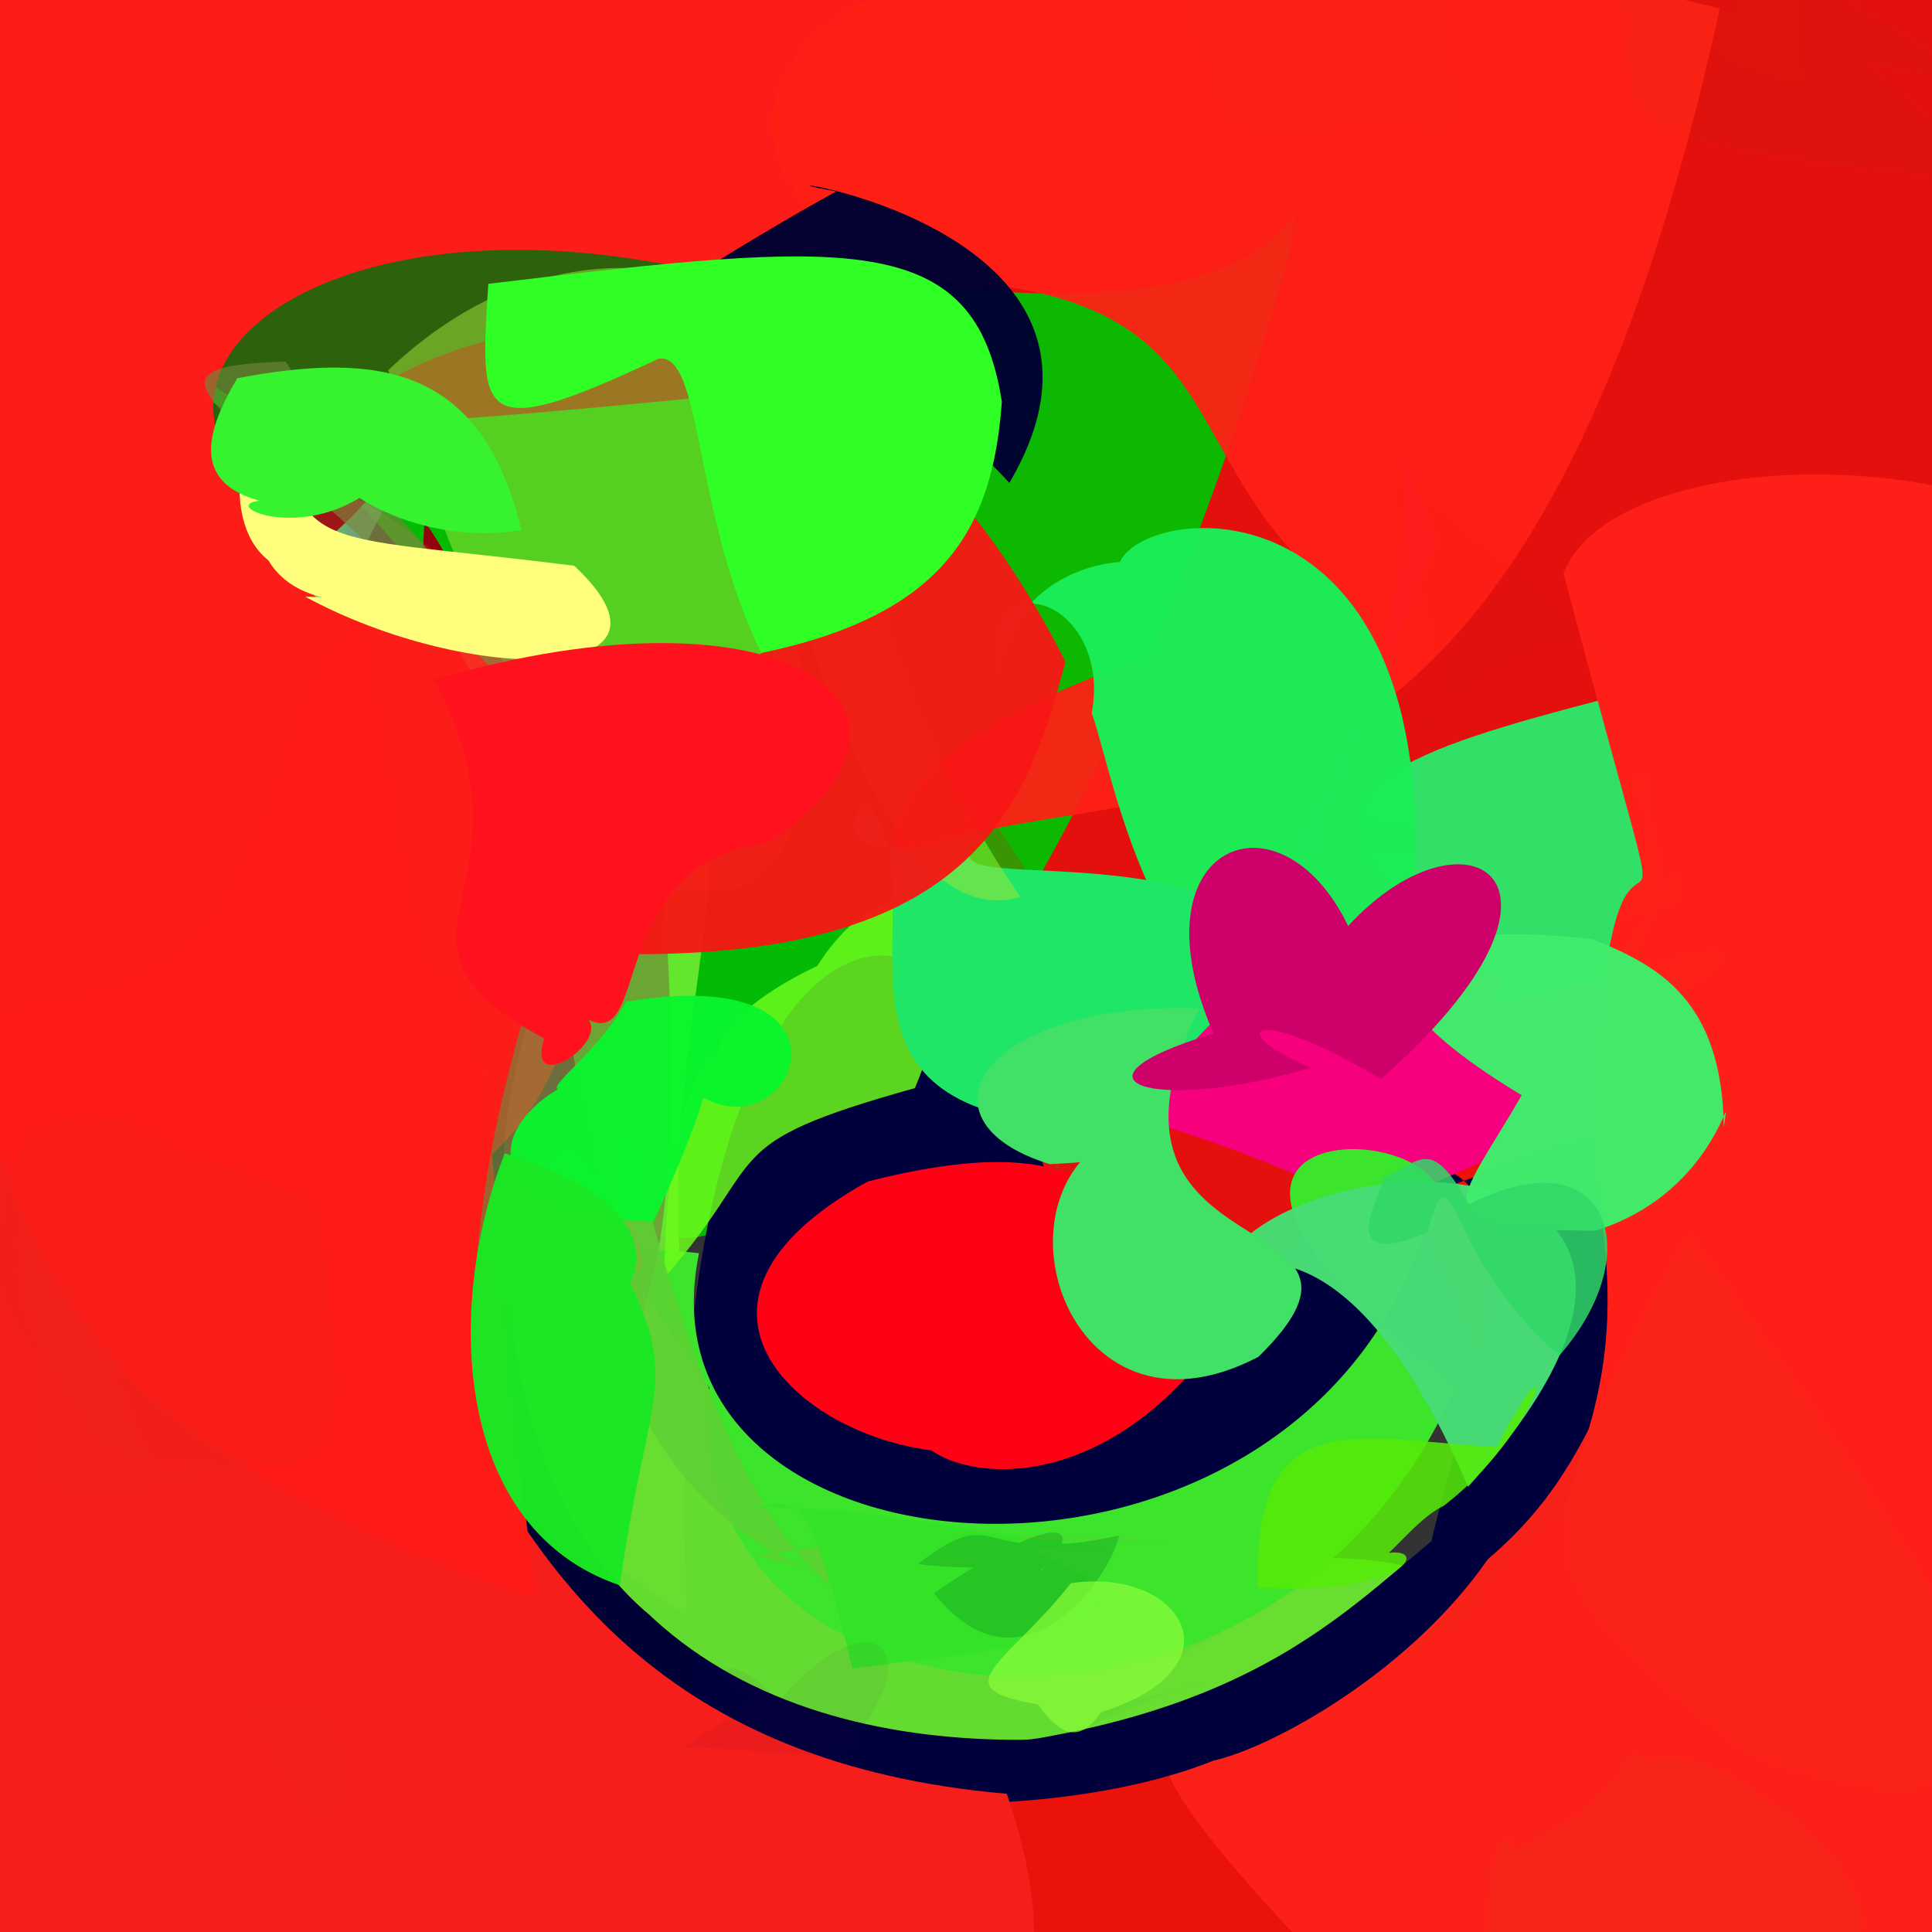 <?xml version="1.0" ?>
<svg xmlns="http://www.w3.org/2000/svg" version="1.1" width="512" height="512">
  <rect width="100%" height="100%" fill="#333333" stroke="none"/>
  <defs/>
  <g>
    <path d="M 550.924 442.528 C 548.13 523.71 536.937 540.331 332.255 524.4 C 232.564 525.535 153.576 483.745 276.611 461.388 C 498.694 441.818 353.636 338.04 360.622 259.881 C 564.469 288.942 567.623 313.567 550.924 442.528" stroke-width="0.0" fill="rgb(249, 16, 10)" opacity="0.934" stroke="rgb(0, 0, 0)" stroke-opacity="1.0" stroke-linecap="round" stroke-linejoin="round"/>
    <path d="M 151.182 403.915 C 250.621 501.729 386.307 413.697 281.542 460.557 C -44.794 531.646 -30.72 542.083 -21.262 499.823 C -33.294 212.454 -11.854 206.235 44.24 270.348 C 147.668 271.666 72.085 314.196 151.182 403.915" stroke-width="0.0" fill="rgb(0, 2, 53)" opacity="1.0" stroke="rgb(0, 0, 0)" stroke-opacity="1.0" stroke-linecap="round" stroke-linejoin="round"/>
    <path d="M 130.88 277.378 C 170.19 408.49 146.758 336.402 132.77 298.21 C -78.176 286.8 -58.227 343.11 -10.837 188.062 C 1.844 153.394 14.663 160.591 88.235 148.203 C 90 116.492 119.184 195.999 130.88 277.378" stroke-width="0.0" fill="rgb(108, 20, 40)" opacity="0.859" stroke="rgb(0, 0, 0)" stroke-opacity="1.0" stroke-linecap="round" stroke-linejoin="round"/>
    <path d="M 294.882 71.685 C 29.044 62.698 93.789 177.9 111.184 158.297 C 24.51 268.951 -16.159 248.482 -23.88 77.931 C -16.201 -17.482 -8.279 -20.732 193.327 -50.697 C 280.657 -80.426 300.399 -78.709 294.882 71.685" stroke-width="0.0" fill="rgb(44, 112, 0)" opacity="0.756" stroke="rgb(0, 0, 0)" stroke-opacity="1.0" stroke-linecap="round" stroke-linejoin="round"/>
    <path d="M 579.435 93.481 C 436.143 282.716 435.863 294.071 323.798 342.163 C 164.002 382.487 284.602 296.443 219.22 145.865 C 309.279 -27.691 253.217 -31.431 349.267 -59.044 C 563.2 0.659 563.2 11.063 579.435 93.481" stroke-width="0.0" fill="rgb(239, 14, 12)" opacity="0.936" stroke="rgb(0, 0, 0)" stroke-opacity="1.0" stroke-linecap="round" stroke-linejoin="round"/>
    <path d="M 342.12 65.922 C 275.046 305.362 150.496 395.895 155.537 274.106 C 160.104 232.359 128.963 140.833 43.761 94.733 C 80.382 142.139 119.102 74.482 253.568 76.295 C 359.742 87.535 344 31.286 342.12 65.922" stroke-width="0.0" fill="rgb(0, 195, 2)" opacity="0.938" stroke="rgb(0, 0, 0)" stroke-opacity="1.0" stroke-linecap="round" stroke-linejoin="round"/>
    <path d="M 413.932 400.627 C 313.901 499.6 465.929 269.205 347.48 314.163 C 353.274 302.82 463.822 418.294 187.86 484.135 C 153.691 243 261.821 177.58 284.881 350.675 C 453.505 292.574 475.682 258.879 413.932 400.627" stroke-width="0.0" fill="rgb(0, 0, 60)" opacity="1.0" stroke="rgb(0, 0, 0)" stroke-opacity="1.0" stroke-linecap="round" stroke-linejoin="round"/>
    <path d="M 534.803 150.493 C 543.602 320.095 563.199 343.215 511.885 254.816 C 367.69 262.02 339.147 330.876 399.458 260.861 C 291.282 184.086 426.118 203.439 575.42 136.98 C 563.2 68.056 563.2 90.893 534.803 150.493" stroke-width="0.0" fill="rgb(39, 238, 109)" opacity="0.937" stroke="rgb(0, 0, 0)" stroke-opacity="1.0" stroke-linecap="round" stroke-linejoin="round"/>
    <path d="M 248.295 195.277 C 294.135 291.845 288.151 280.636 289.391 291.485 C 276.073 284.778 257.983 295.298 254.669 238.437 C 310.11 270.466 292.983 249.941 276.201 326.997 C 294.306 244.134 274.37 236.647 248.295 195.277" stroke-width="0.0" fill="rgb(123, 98, 8)" opacity="0.4" stroke="rgb(0, 0, 0)" stroke-opacity="1.0" stroke-linecap="round" stroke-linejoin="round"/>
    <path d="M 216.928 81.171 C 74.543 30.183 -13.863 122.968 129.642 160.243 C 226.082 349.399 6.39 372.718 -4.463 245.89 C -34.991 -14.439 -27.005 -24.47 150.556 -62.958 C 299.716 -47.552 399.874 55.983 216.928 81.171" stroke-width="0.0" fill="rgb(252, 29, 25)" opacity="1.0" stroke="rgb(0, 0, 0)" stroke-opacity="1.0" stroke-linecap="round" stroke-linejoin="round"/>
    <path d="M 505.791 237.893 C 469.512 236.366 385.993 301.909 418.916 297.927 C 250.763 358.095 476.949 344.803 286.671 292.027 C 416.652 170.5 350.79 69.972 380.938 143.517 C 312.474 306.041 331.461 281.172 505.791 237.893" stroke-width="0.0" fill="rgb(247, 0, 125)" opacity="1.0" stroke="rgb(0, 0, 0)" stroke-opacity="1.0" stroke-linecap="round" stroke-linejoin="round"/>
    <path d="M 455.764 2.272 C 401.778 247.815 304.63 198.803 236.061 227.541 C 240.904 183.153 306.667 183.014 345.484 149.419 C 310.184 113.667 324.307 75.34 240.712 73.975 C 152.075 30.215 227.533 -54.814 455.764 2.272" stroke-width="0.0" fill="rgb(255, 31, 22)" opacity="0.945" stroke="rgb(0, 0, 0)" stroke-opacity="1.0" stroke-linecap="round" stroke-linejoin="round"/>
    <path d="M 277.625 419.247 C 526.878 381.801 269.961 522.996 171.057 426.962 C 223.929 445.383 144.277 447.546 134.9 343.701 C 160.219 212.301 181.864 472.596 143.766 229.565 C 262.708 137.792 80.701 411.689 277.625 419.247" stroke-width="0.0" fill="rgb(107, 233, 48)" opacity="0.94" stroke="rgb(0, 0, 0)" stroke-opacity="1.0" stroke-linecap="round" stroke-linejoin="round"/>
    <path d="M 568.782 169.794 C 561.027 457.68 545.525 496.3 463.676 464.855 C 370.562 395.551 442.13 406.564 422.407 311.941 C 424.279 163.117 455.049 305.916 414.341 151.882 C 430.332 111.976 562.211 117.605 568.782 169.794" stroke-width="0.0" fill="rgb(254, 32, 24)" opacity="1.0" stroke="rgb(0, 0, 0)" stroke-opacity="1.0" stroke-linecap="round" stroke-linejoin="round"/>
    <path d="M 543.516 475.449 C 529.544 514.398 520.191 527.754 347.379 517.375 C 278.777 444.393 307.516 457.095 370.508 429.738 C 423.727 398.69 418.608 373.216 447.886 326.978 C 482.016 375.368 495.531 391.484 543.516 475.449" stroke-width="0.0" fill="rgb(251, 34, 25)" opacity="0.982" stroke="rgb(0, 0, 0)" stroke-opacity="1.0" stroke-linecap="round" stroke-linejoin="round"/>
    <path d="M 377.564 326.177 C 404.718 296.952 278.69 286.082 385.756 367.398 C 337.868 478.249 178.985 461.258 188.021 367.91 C 169.062 339.173 155.492 328.643 185.243 332.103 C 166.652 422.299 342.793 435.1 377.564 326.177" stroke-width="0.0" fill="rgb(60, 228, 44)" opacity="1.0" stroke="rgb(0, 0, 0)" stroke-opacity="1.0" stroke-linecap="round" stroke-linejoin="round"/>
    <path d="M 242.466 288.357 C 188.666 303.398 204.693 306.035 176.066 338.59 C 176.369 291.225 189.287 266.78 198.469 283.823 C 181.227 281.035 195.172 266.032 216.635 255.952 C 234.756 226.897 265.795 231.882 242.466 288.357" stroke-width="0.0" fill="rgb(109, 250, 28)" opacity="0.849" stroke="rgb(0, 0, 0)" stroke-opacity="1.0" stroke-linecap="round" stroke-linejoin="round"/>
    <path d="M 402.75 331.44 C 437.022 407.668 346.626 461.137 321.617 466.569 C 266.334 488.832 164.335 473.62 274.952 460.698 C 350.639 447.58 366.606 413.066 399.176 394.106 C 340.585 489.333 443.022 308.67 402.75 331.44" stroke-width="0.0" fill="rgb(0, 0, 61)" opacity="1.0" stroke="rgb(0, 0, 0)" stroke-opacity="1.0" stroke-linecap="round" stroke-linejoin="round"/>
    <path d="M 267.48 127.973 C 309.781 56.088 184.005 44.21 221.595 50.726 C 181.907 72.636 160.798 90.083 179.482 70.594 C 165.443 72.104 200.408 67.682 182.705 75.33 C 72.864 88.733 201.225 55.072 267.48 127.973" stroke-width="0.0" fill="rgb(0, 0, 49)" opacity="0.978" stroke="rgb(0, 0, 0)" stroke-opacity="1.0" stroke-linecap="round" stroke-linejoin="round"/>
    <path d="M 266.804 475.374 C 293.254 552.275 245.413 578.151 158.219 560.462 C -49.013 521.133 -42.925 500.475 -37.302 407.152 C -49.81 297.244 -61.743 257.686 31.108 279.479 C 132.78 274.222 85.369 459.674 266.804 475.374" stroke-width="0.0" fill="rgb(245, 30, 26)" opacity="1.0" stroke="rgb(0, 0, 0)" stroke-opacity="1.0" stroke-linecap="round" stroke-linejoin="round"/>
    <path d="M 326.499 349.414 C 286.308 410.714 232.83 386.05 244.47 374.969 C 256.933 353.563 279.388 344.929 277.61 378.56 C 243.989 402.183 154.645 354.81 229.965 313.107 C 300.339 295.236 296.45 327.978 326.499 349.414" stroke-width="0.0" fill="rgb(254, 1, 21)" opacity="1" stroke="rgb(0, 0, 0)" stroke-opacity="1.0" stroke-linecap="round" stroke-linejoin="round"/>
    <path d="M 430.799 175.117 C 330.19 92.298 383.068 129.642 381.634 195.828 C 363.252 177.401 354.65 205.967 342.06 201.221 C 356.249 229.352 378.927 215.059 355.667 193.741 C 378.837 202.477 400.369 158.739 430.799 175.117" stroke-width="0.0" fill="rgb(223, 11, 4)" opacity="0.008" stroke="rgb(0, 0, 0)" stroke-opacity="1.0" stroke-linecap="round" stroke-linejoin="round"/>
    <path d="M 444.007 239.837 C 447.362 205.55 428.556 300.102 364.343 269.8 C 450.933 285.982 507.064 216.907 391.322 277.593 C 477.095 247.468 419.208 199.979 436.212 205.878 C 444.327 263.657 394.773 247.911 444.007 239.837" stroke-width="0.0" fill="rgb(94, 168, 3)" opacity="0.015" stroke="rgb(0, 0, 0)" stroke-opacity="1.0" stroke-linecap="round" stroke-linejoin="round"/>
    <path d="M 118.17 252.977 C 133.946 283.178 128.187 320.513 142.112 423.758 C 25.007 384.757 2.175 335.394 -8.522 267.032 C 85.568 265.376 59.273 191.896 95.914 162.655 C 108.555 216.851 111.88 273.82 118.17 252.977" stroke-width="0.0" fill="rgb(254, 26, 23)" opacity="0.999" stroke="rgb(0, 0, 0)" stroke-opacity="1.0" stroke-linecap="round" stroke-linejoin="round"/>
    <path d="M 371.671 264.882 C 309.17 295.012 295.419 205.022 289.311 188.98 C 294.876 159.352 260.526 146.982 264.333 178.287 C 268.02 157.751 284.02 149.963 296.791 148.918 C 304.51 131.795 393.712 124.922 371.671 264.882" stroke-width="0.0" fill="rgb(27, 237, 86)" opacity="0.985" stroke="rgb(0, 0, 0)" stroke-opacity="1.0" stroke-linecap="round" stroke-linejoin="round"/>
    <path d="M 213.914 97.068 C 192.22 106.511 198.576 129.45 232.086 88.151 C 90.78 47.714 100.085 192.774 79.407 151.958 C 148.681 54.855 245.902 102.818 207.618 101.668 C 208.831 94.549 224.167 105.806 213.914 97.068" stroke-width="0.0" fill="rgb(106, 218, 158)" opacity="0.709" stroke="rgb(0, 0, 0)" stroke-opacity="1.0" stroke-linecap="round" stroke-linejoin="round"/>
    <path d="M 112.495 109.518 C 115.125 147.426 103.889 180.784 124.034 159.338 C 109.758 125.885 97.896 127.307 98.956 130.717 C 37.501 200.863 69.465 39.412 228.441 100.952 C 83.973 116.243 84.242 112.077 112.495 109.518" stroke-width="0.0" fill="rgb(150, 0, 12)" opacity="0.993" stroke="rgb(0, 0, 0)" stroke-opacity="1.0" stroke-linecap="round" stroke-linejoin="round"/>
    <path d="M 344.256 251.356 C 289.408 292.168 316.396 303.25 261.348 294.228 C 218.476 280.402 248.694 232.92 228.969 211.711 C 219.285 230.134 239.497 222.776 257.845 224.778 C 248.4 236.868 315.416 221.216 344.256 251.356" stroke-width="0.0" fill="rgb(31, 230, 103)" opacity="0.997" stroke="rgb(0, 0, 0)" stroke-opacity="1.0" stroke-linecap="round" stroke-linejoin="round"/>
    <path d="M 270.387 237.674 C 220.913 252.698 196.187 78.747 206.968 159.613 C 237.201 229.132 172.386 314.277 102.88 98.105 C 167.633 36.584 243.97 94.093 217.456 130.231 C 247.13 49.572 193.768 125.022 270.387 237.674" stroke-width="0.0" fill="rgb(164, 228, 59)" opacity="0.522" stroke="rgb(0, 0, 0)" stroke-opacity="1.0" stroke-linecap="round" stroke-linejoin="round"/>
    <path d="M 389.061 394.011 C 340.322 280.981 292.911 366.805 321.225 354.475 C 281.408 351.018 281.778 332.443 294.024 341.803 C 285.429 324.866 301.752 298.388 324.922 360.528 C 288.55 301.502 489.855 282.505 389.061 394.011" stroke-width="0.0" fill="rgb(71, 220, 117)" opacity="0.985" stroke="rgb(0, 0, 0)" stroke-opacity="1.0" stroke-linecap="round" stroke-linejoin="round"/>
    <path d="M 7.66 523.527 C 16.929 520.495 10.452 527.285 0.771 530.868 C -9.364 527.744 -16.685 520.423 -19.535 510.376 C -16.513 500.472 -9.497 493.193 -12.407 503.466 C -4.265 507.969 3.067 515.346 7.66 523.527" stroke-width="0.0" fill="rgb(253, 10, 0)" opacity="0.12" stroke="rgb(0, 0, 0)" stroke-opacity="1.0" stroke-linecap="round" stroke-linejoin="round"/>
    <path d="M 175.596 231.654 C 186.568 374.876 154.443 389.632 126.352 332.989 C 132.331 268.474 152.763 251.345 145.935 195.481 C 78.052 113.01 22.11 97.313 75.714 95.834 C 131.395 182.579 176.083 186.701 175.596 231.654" stroke-width="0.0" fill="rgb(111, 134, 58)" opacity="0.665" stroke="rgb(0, 0, 0)" stroke-opacity="1.0" stroke-linecap="round" stroke-linejoin="round"/>
    <path d="M 333.48 359.589 C 281.961 386.578 259.941 313.393 298.863 299.267 C 304.542 307.132 289.512 307.933 278.232 308.515 C 240.699 296.991 260.522 265.248 317.779 267.241 C 282.573 339.391 376.169 317.813 333.48 359.589" stroke-width="0.0" fill="rgb(65, 224, 102)" opacity="1.0" stroke="rgb(0, 0, 0)" stroke-opacity="1.0" stroke-linecap="round" stroke-linejoin="round"/>
    <path d="M 282.361 175.376 C 271.764 215.259 257.151 257.99 150.422 252.382 C 208.792 153.735 247.178 126.659 215.293 108.614 C 210.996 96.849 220.871 75.294 163.99 73.019 C 191.726 78.627 246.329 103.889 282.361 175.376" stroke-width="0.0" fill="rgb(248, 23, 20)" opacity="0.95" stroke="rgb(0, 0, 0)" stroke-opacity="1.0" stroke-linecap="round" stroke-linejoin="round"/>
    <path d="M 310.581 408.481 C 231.087 406.664 257.484 405.244 259.775 411.692 C 221.415 461.877 184.171 377.018 166.73 298.63 C 135.075 414.846 262.638 427.013 199.911 412.035 C 231.335 409.174 228.042 404.338 310.581 408.481" stroke-width="0.0" fill="rgb(94, 208, 52)" opacity="0.859" stroke="rgb(0, 0, 0)" stroke-opacity="1.0" stroke-linecap="round" stroke-linejoin="round"/>
    <path d="M 150.269 239.577 C 142.755 266.783 152.467 276.312 170.888 335.802 C 119.621 351.243 132.01 291.072 144.334 258.134 C 133.001 116.776 61.126 157.3 87.667 128.486 C 191.199 178.338 158.555 319.34 150.269 239.577" stroke-width="0.0" fill="rgb(203, 135, 78)" opacity="0.155" stroke="rgb(0, 0, 0)" stroke-opacity="1.0" stroke-linecap="round" stroke-linejoin="round"/>
    <path d="M 265.498 106.468 C 263.088 140.398 249.944 162.956 201.778 173.051 C 183.61 136.395 186.253 92.675 174.357 95.121 C 126.026 117.9 127.174 110.412 129.412 75.22 C 224.385 63.818 258.362 60.434 265.498 106.468" stroke-width="0.0" fill="rgb(48, 255, 37)" opacity="1.0" stroke="rgb(0, 0, 0)" stroke-opacity="1.0" stroke-linecap="round" stroke-linejoin="round"/>
    <path d="M 456.845 298.735 C 458.905 283.696 456.126 315.687 422.844 326.145 C 375.131 325.93 385.817 320.638 403.255 290.243 C 347.586 256.69 372.052 242.916 422.012 248.934 C 439.438 255.756 456.346 265.035 456.845 298.735" stroke-width="0.0" fill="rgb(64, 237, 108)" opacity="0.98" stroke="rgb(0, 0, 0)" stroke-opacity="1.0" stroke-linecap="round" stroke-linejoin="round"/>
    <path d="M 291.366 420.802 C 280.848 411.46 258.391 409.892 293.718 410.053 C 250.388 405.878 235.446 398.987 195.154 399.487 C 210.824 400.007 212.663 387.405 225.902 442.24 C 259.566 437.476 297.132 435.344 291.366 420.802" stroke-width="0.0" fill="rgb(52, 226, 39)" opacity="0.983" stroke="rgb(0, 0, 0)" stroke-opacity="1.0" stroke-linecap="round" stroke-linejoin="round"/>
    <path d="M 365.946 285.951 C 331.541 265.375 324.002 273.078 347.391 282.954 C 305.643 295.298 279.323 286.565 321.61 273.922 C 299.751 223.866 339.085 207.786 357.282 245.4 C 388.664 211.212 425.735 233.459 365.946 285.951" stroke-width="0.0" fill="rgb(206, 0, 106)" opacity="1.0" stroke="rgb(0, 0, 0)" stroke-opacity="1.0" stroke-linecap="round" stroke-linejoin="round"/>
    <path d="M 186.616 290.997 C 211.176 304.301 230.486 254.489 165.881 265.487 C 159.476 277.629 145.261 287.834 147.85 288.623 C 127.551 300.882 129.151 322.299 173.157 323.77 C 200.897 263.876 178.501 286.681 186.616 290.997" stroke-width="0.0" fill="rgb(9, 246, 45)" opacity="0.955" stroke="rgb(0, 0, 0)" stroke-opacity="1.0" stroke-linecap="round" stroke-linejoin="round"/>
    <path d="M 275.57 416.3 C 288.551 404.588 281.457 398.968 247.513 422.207 C 270.951 451.889 294.46 417.438 296.604 406.923 C 257.111 415.47 265.634 397.353 243.238 414.469 C 259.458 416.728 281.635 413.91 275.57 416.3" stroke-width="0.0" fill="rgb(30, 170, 33)" opacity="0.53" stroke="rgb(0, 0, 0)" stroke-opacity="1.0" stroke-linecap="round" stroke-linejoin="round"/>
    <path d="M 382.581 399.074 C 372.886 403.647 363.988 420.099 358.583 414.964 C 379.658 403.692 381.651 423.152 333.385 420.747 C 332.027 371.805 358.139 381.308 396.621 383.459 C 415.18 348.115 408.033 379.709 382.581 399.074" stroke-width="0.0" fill="rgb(86, 236, 9)" opacity="0.864" stroke="rgb(0, 0, 0)" stroke-opacity="1.0" stroke-linecap="round" stroke-linejoin="round"/>
    <path d="M 381.714 -7.334 C 383.918 34.312 395.371 38.898 368.505 32.166 C 317.69 41.155 324.523 28.328 319.028 16.317 C 319.777 13.924 305.815 -0.278 325.407 -16.611 C 327.595 -4.96 339.332 -2.292 381.714 -7.334" stroke-width="0.0" fill="rgb(203, 91, 7)" opacity="0.012" stroke="rgb(0, 0, 0)" stroke-opacity="1.0" stroke-linecap="round" stroke-linejoin="round"/>
    <path d="M 152.174 149.935 C 185.536 181.129 124.559 181.837 80.881 158.131 C 99.846 158.318 78.844 161.875 71.141 148.503 C 56.516 136.973 66.121 105.188 72.39 105.062 C 80.498 148.139 78.998 140.69 152.174 149.935" stroke-width="0.0" fill="rgb(255, 255, 125)" opacity="1.0" stroke="rgb(0, 0, 0)" stroke-opacity="1.0" stroke-linecap="round" stroke-linejoin="round"/>
    <path d="M 413.267 359.205 C 381.331 331.492 385.906 301.494 378.188 326.616 C 350.013 338.568 369.828 310.848 365.951 312.381 C 376.538 308.204 378.69 300.357 389.371 319.186 C 425.825 300.374 437.379 331.617 413.267 359.205" stroke-width="0.0" fill="rgb(48, 215, 103)" opacity="0.863" stroke="rgb(0, 0, 0)" stroke-opacity="1.0" stroke-linecap="round" stroke-linejoin="round"/>
    <path d="M 296.55 445.921 C 290.245 457.025 285.322 466.017 275.019 451.639 C 248.991 447.421 267.331 440.662 283.785 419.566 C 312.858 415.15 329.846 441.721 291.744 453.763 C 269.017 448.051 277.592 454.009 296.55 445.921" stroke-width="0.0" fill="rgb(141, 253, 59)" opacity="0.707" stroke="rgb(0, 0, 0)" stroke-opacity="1.0" stroke-linecap="round" stroke-linejoin="round"/>
    <path d="M 278.231 294.277 C 277.051 294.314 296.515 297.965 254.227 300.101 C 236.453 291.663 232.632 275.184 238.149 279.245 C 218.225 262.207 231.913 269.42 228.736 262.215 C 231.109 286.99 253.987 290.343 278.231 294.277" stroke-width="0.0" fill="rgb(49, 15, 21)" opacity="0.0" stroke="rgb(0, 0, 0)" stroke-opacity="1.0" stroke-linecap="round" stroke-linejoin="round"/>
    <path d="M 158.897 324.763 C 182.924 367.591 172.346 362.089 164.263 420.124 C 120.46 405.333 117.673 346.722 133.768 305.634 C 190.255 323.365 162.269 349.496 157.624 348.334 C 151.926 339.511 152.601 339.353 158.897 324.763" stroke-width="0.0" fill="rgb(27, 232, 36)" opacity="0.978" stroke="rgb(0, 0, 0)" stroke-opacity="1.0" stroke-linecap="round" stroke-linejoin="round"/>
    <path d="M 437.379 143.59 C 452.356 161.729 444.879 158.955 426.064 156.232 C 423.475 173.352 443.464 193.043 451.566 164 C 412.14 148.883 429.039 146.086 432.139 156.533 C 421.863 145.363 440.559 138.874 437.379 143.59" stroke-width="0.0" fill="rgb(189, 67, 24)" opacity="0.0" stroke="rgb(0, 0, 0)" stroke-opacity="1.0" stroke-linecap="round" stroke-linejoin="round"/>
    <path d="M 93.463 464.553 C 91.325 492.451 81.389 484.193 75.573 470.616 C 72.182 471.256 67.027 459.874 70.639 459.885 C 64.325 457.284 61.176 435.79 62.533 450.552 C 83.015 448.394 85.932 452.879 93.463 464.553" stroke-width="0.0" fill="rgb(233, 37, 32)" opacity="0.04" stroke="rgb(0, 0, 0)" stroke-opacity="1.0" stroke-linecap="round" stroke-linejoin="round"/>
    <path d="M 138.17 140.493 C 101.203 146.375 77.176 116.922 97.227 130.657 C 74.016 147.057 45.898 126.546 86.401 134.518 C 45.779 134.686 54.78 114.054 62.875 100.239 C 99.833 93.238 127.675 96.638 138.17 140.493" stroke-width="0.0" fill="rgb(55, 242, 47)" opacity="1.0" stroke="rgb(0, 0, 0)" stroke-opacity="1.0" stroke-linecap="round" stroke-linejoin="round"/>
    <path d="M 349.341 97.463 C 346.597 92.103 342.829 98.769 337.514 95.096 C 328.958 96.117 316.239 84.39 307.182 82.572 C 317.4 93.446 323.448 85.614 320.374 84.026 C 322.491 94.727 339.375 97.835 349.341 97.463" stroke-width="0.0" fill="rgb(204, 40, 40)" opacity="0.0" stroke="rgb(0, 0, 0)" stroke-opacity="1.0" stroke-linecap="round" stroke-linejoin="round"/>
    <path d="M 466.99 476.339 C 504 503.605 518.743 530.341 395.275 577.97 C 390.739 531.715 395.028 472.707 401.546 490.564 C 431.929 477.314 433.708 457.927 434.579 467.922 C 426.39 470.106 443.865 458.18 466.99 476.339" stroke-width="0.0" fill="rgb(204, 71, 16)" opacity="0.101" stroke="rgb(0, 0, 0)" stroke-opacity="1.0" stroke-linecap="round" stroke-linejoin="round"/>
    <path d="M 454.882 -10.711 C 478.945 -0.369 476.379 -9.834 476.916 21.237 C 459.388 17.56 442.837 9.61 461.473 2.767 C 453.125 -36.072 462.016 -29.692 469.123 -25.199 C 451.837 -31.862 460.95 -25.33 454.882 -10.711" stroke-width="0.0" fill="rgb(206, 109, 11)" opacity="0.015" stroke="rgb(0, 0, 0)" stroke-opacity="1.0" stroke-linecap="round" stroke-linejoin="round"/>
    <path d="M 495.243 16.657 C 532.379 47.218 533.536 57.325 523.721 47.962 C 449.951 40.328 430.886 35.648 432.15 19.551 C 422.745 -24.094 438.016 -22.719 476.507 -5.896 C 514.975 11.513 530.91 26.712 495.243 16.657" stroke-width="0.0" fill="rgb(164, 99, 20)" opacity="0.04" stroke="rgb(0, 0, 0)" stroke-opacity="1.0" stroke-linecap="round" stroke-linejoin="round"/>
    <path d="M 84.237 318.534 C 92.727 394.233 96.595 393.206 25.899 385.156 C 12.326 354.532 -4.225 353.613 -0.169 326.651 C 0.613 300.137 17.287 285.163 46.698 303.791 C 30.883 298.364 42.186 302.077 84.237 318.534" stroke-width="0.0" fill="rgb(219, 49, 22)" opacity="0.121" stroke="rgb(0, 0, 0)" stroke-opacity="1.0" stroke-linecap="round" stroke-linejoin="round"/>
    <path d="M 227.508 459.12 C 226.689 469.837 204.286 462.961 180.884 463.097 C 203.481 448.878 201.433 449.285 200.495 450.754 C 181.021 436.989 201.542 441.341 205.851 451.463 C 229.729 423.373 245.794 435.529 227.508 459.12" stroke-width="0.0" fill="rgb(67, 4, 73)" opacity="0.051" stroke="rgb(0, 0, 0)" stroke-opacity="1.0" stroke-linecap="round" stroke-linejoin="round"/>
    <path d="M 29.633 365.139 C 40.091 376.653 31.504 392.612 57.736 391.434 C 0.514 400.933 7.018 393.322 12.537 359.863 C 3.915 344.373 2.553 340.239 8.053 297.457 C 33.699 335.381 43.218 357.399 29.633 365.139" stroke-width="0.0" fill="rgb(206, 64, 57)" opacity="0.04" stroke="rgb(0, 0, 0)" stroke-opacity="1.0" stroke-linecap="round" stroke-linejoin="round"/>
    <path d="M 185.404 450.724 C 181.45 446.279 183.47 456.883 186.422 457.103 C 181.768 467.367 175.498 453.349 182.979 448.698 C 204.696 440.401 203.767 456.492 194.568 451.259 C 180.368 423.234 181.723 436.592 185.404 450.724" stroke-width="0.0" fill="rgb(12, 39, 111)" opacity="0.001" stroke="rgb(0, 0, 0)" stroke-opacity="1.0" stroke-linecap="round" stroke-linejoin="round"/>
    <path d="M 383.252 225.11 C 371.645 214.197 350.335 217.039 346.902 224.064 C 355.012 222.823 342.491 214.541 338.299 221.614 C 364.744 230.004 369.775 231.882 330.229 215.584 C 337.105 219.882 348.591 225.749 383.252 225.11" stroke-width="0.0" fill="rgb(37, 199, 91)" opacity="0.033" stroke="rgb(0, 0, 0)" stroke-opacity="1.0" stroke-linecap="round" stroke-linejoin="round"/>
    <path d="M 203.469 223.389 C 160.505 228.565 172.434 278.432 155.946 270.232 C 160.924 276.507 139.362 290.721 144.203 275.191 C 94.167 248.526 145.212 236.629 114.967 180.156 C 207.769 152.886 256.284 187.948 203.469 223.389" stroke-width="0.0" fill="rgb(255, 18, 30)" opacity="1.0" stroke="rgb(0, 0, 0)" stroke-opacity="1.0" stroke-linecap="round" stroke-linejoin="round"/>
    <path d="M 186.77 430.951 C 180.807 418.36 173.502 423.906 153.322 442.431 C 161.854 455.097 169.073 453.988 152.874 442.952 C 167.351 434.124 181.446 458.594 183.163 454.038 C 175.857 429.318 187.382 428.764 186.77 430.951" stroke-width="0.0" fill="rgb(41, 9, 35)" opacity="0.0" stroke="rgb(0, 0, 0)" stroke-opacity="1.0" stroke-linecap="round" stroke-linejoin="round"/>
    <path d="M 518.72 243.911 C 520.855 259.59 517.154 270.873 522.419 256.137 C 494.22 250.36 512.404 235.055 476.573 227.11 C 470.275 219.514 474.859 199.834 481.653 178.754 C 512.738 194.769 511.253 221.67 518.72 243.911" stroke-width="0.0" fill="rgb(245, 54, 54)" opacity="0.005" stroke="rgb(0, 0, 0)" stroke-opacity="1.0" stroke-linecap="round" stroke-linejoin="round"/>
  </g>
</svg>
